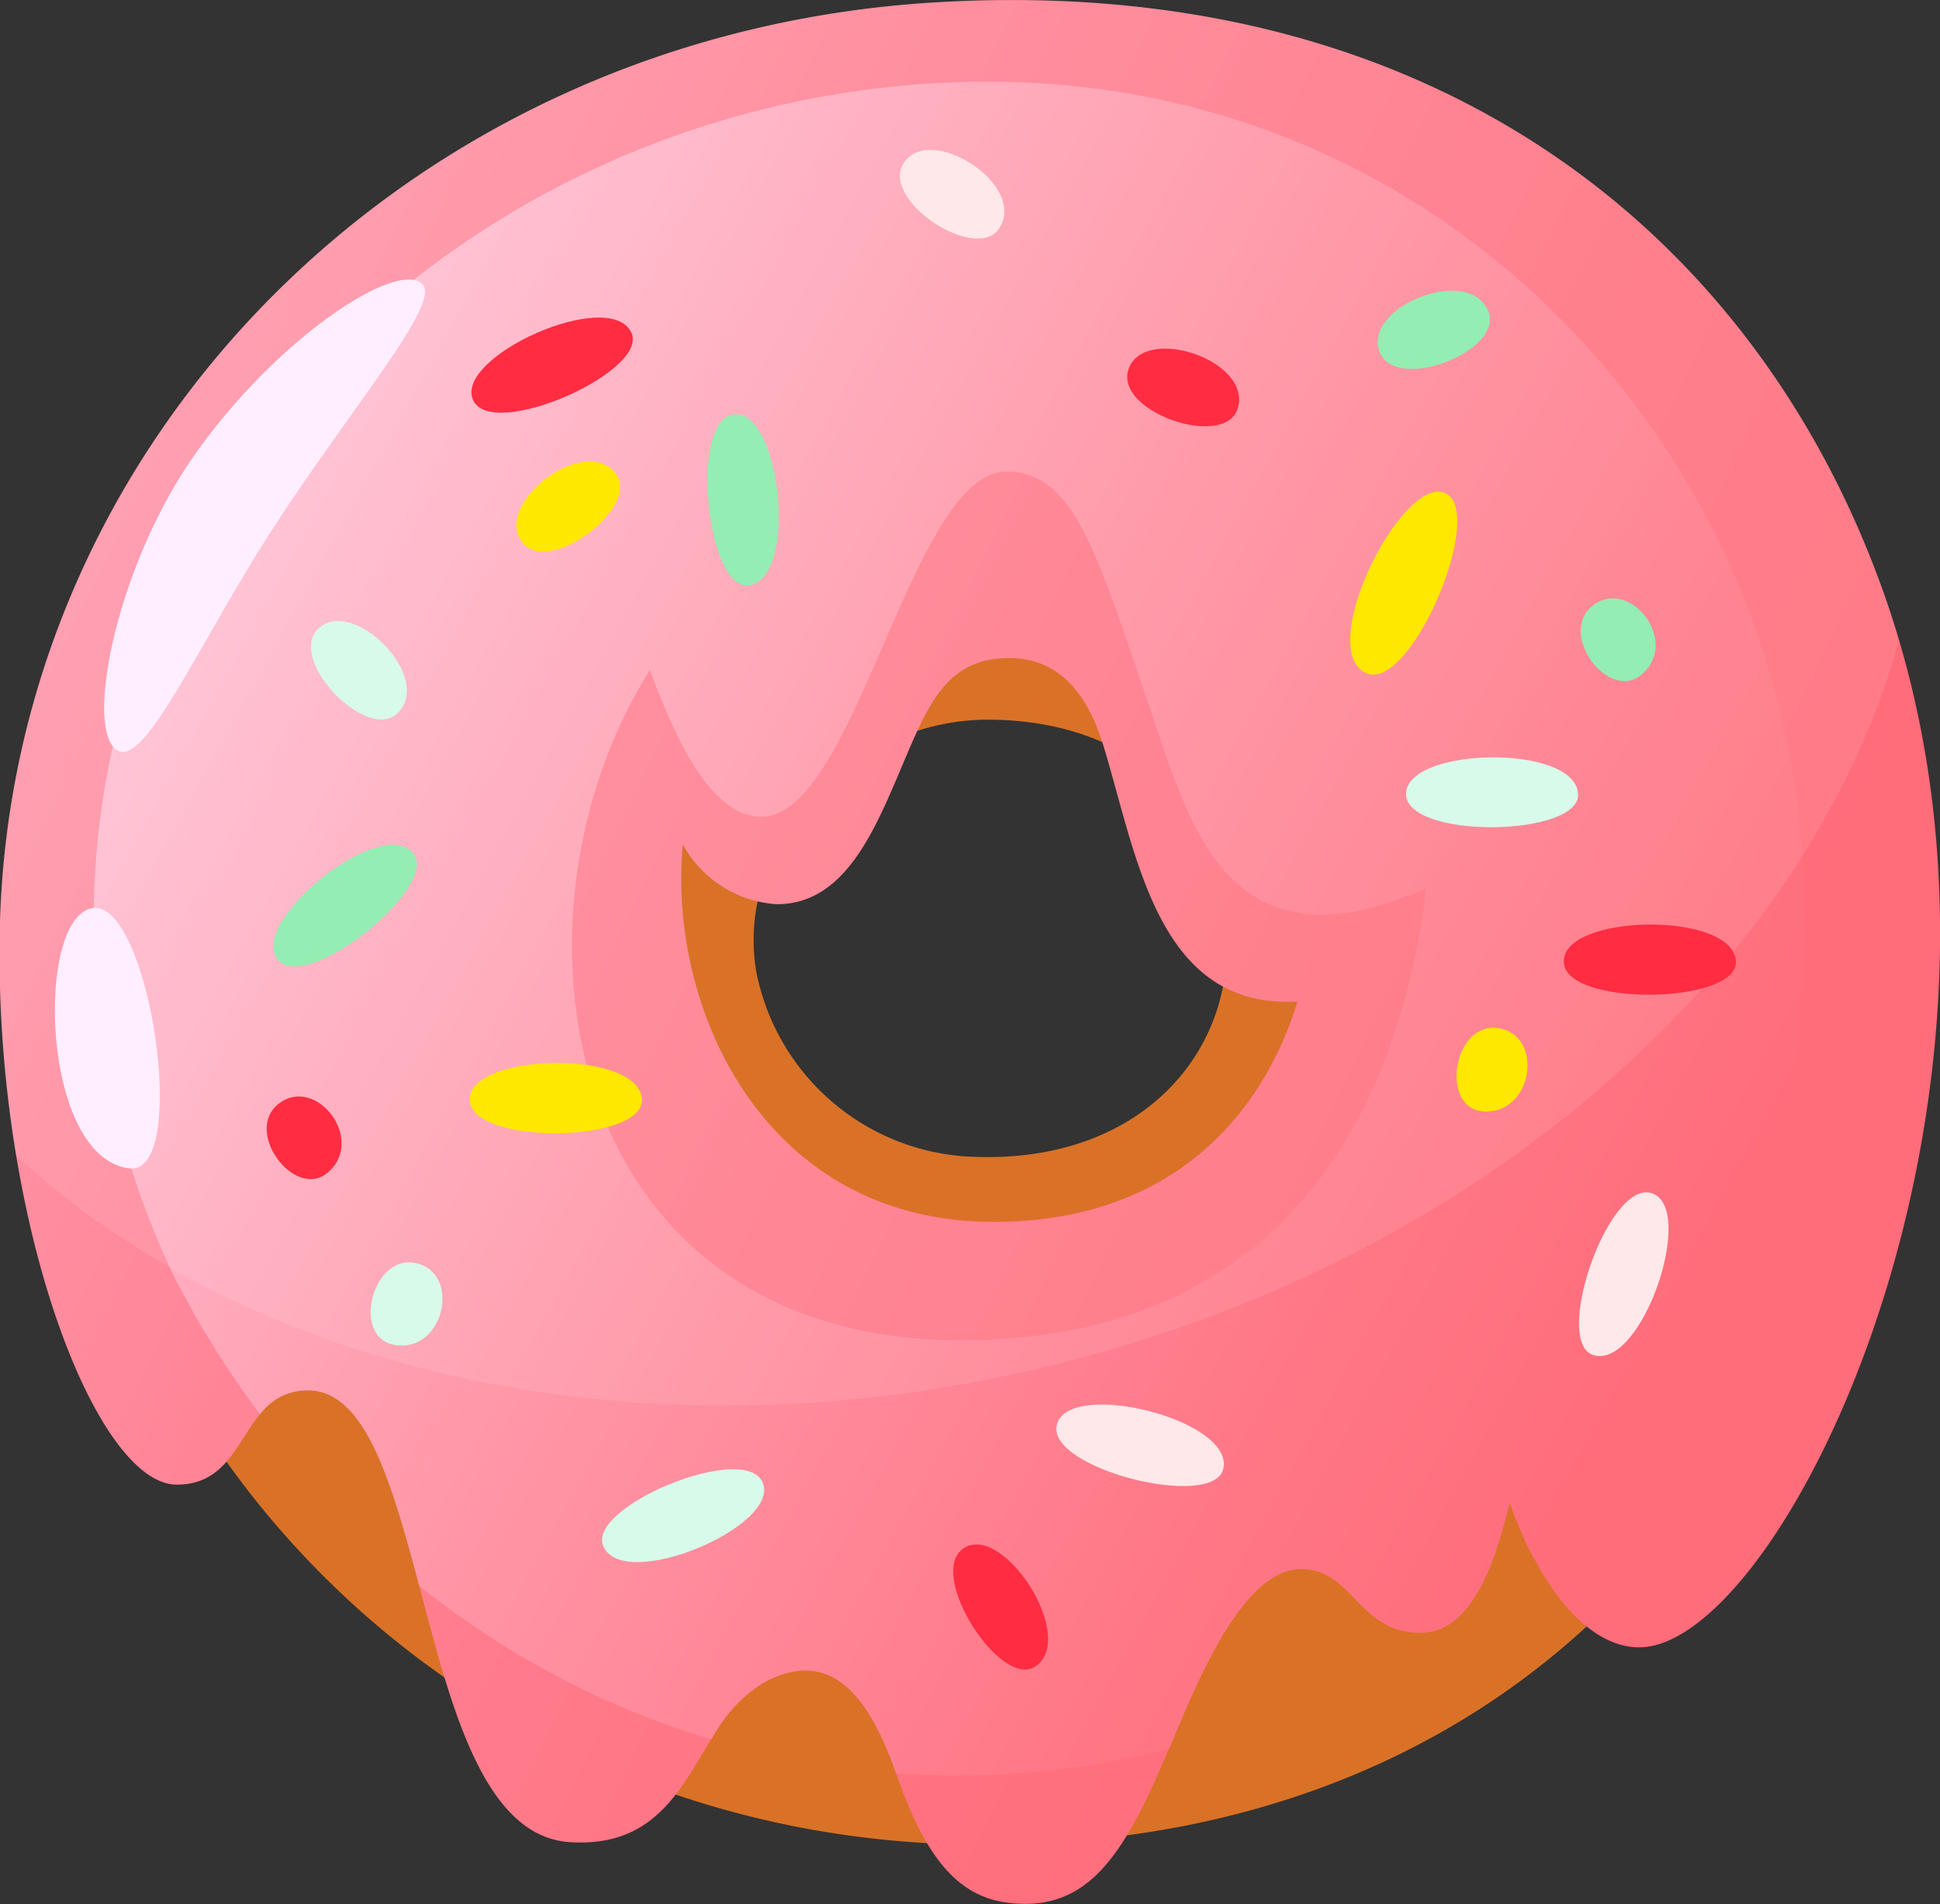 <svg xmlns="http://www.w3.org/2000/svg" xmlns:xlink="http://www.w3.org/1999/xlink" viewBox="0 0 121.79 119.52"><rect x="0" y="0" width="121.79" height="119.52" fill="#333333" stroke="none"/><defs><style>.cls-1{isolation:isolate;}.cls-2{fill:#d97227;}.cls-3{fill:url(#linear-gradient);}.cls-4{fill:url(#linear-gradient-2);}.cls-5{fill:#fff;opacity:0.1;mix-blend-mode:overlay;}.cls-6{fill:#fef;}.cls-7{fill:#ffe8e9;}.cls-8{fill:#ffe800;}.cls-9{fill:#d8faeb;}.cls-10{fill:#94edb2;}.cls-11{fill:#ff2c42;}</style><linearGradient id="linear-gradient" x1="103.86" y1="80.55" x2="-27.64" y2="17.04" gradientUnits="userSpaceOnUse"><stop offset="0" stop-color="#ff6c7a"/><stop offset="0.21" stop-color="#ff7281"/><stop offset="0.51" stop-color="#ff8394"/><stop offset="0.87" stop-color="#ff9fb4"/><stop offset="1" stop-color="#ffaac1"/></linearGradient><linearGradient id="linear-gradient-2" x1="9.04" y1="29.77" x2="106.68" y2="83.62" gradientUnits="userSpaceOnUse"><stop offset="0" stop-color="#ffc4d8"/><stop offset="0.01" stop-color="#ffc3d7"/><stop offset="0.46" stop-color="#ff94a5"/><stop offset="0.81" stop-color="#ff7786"/><stop offset="1" stop-color="#ff6c7a"/></linearGradient></defs><title>Asset 16</title><g class="cls-1"><g id="Layer_2" data-name="Layer 2"><g id="_30-Egg" data-name="30-Egg"><path class="cls-2" d="M116,51.26c-4-26.64-28.55-47.59-56.72-47.06C30.46,4.74,6.32,27.55,4.08,55.31c-2.58,32,23.08,60.47,57.66,60.47C101.58,115.78,120.82,83.09,116,51.26ZM61.28,72.61A14.39,14.39,0,0,1,47.48,61c-1.39-8.14,6-15.83,14.54-15.83S77.26,50.2,77,59.91C76.79,66.71,71.15,72.93,61.28,72.61Z"/><path class="cls-3" d="M118.15,36.92C110.05,14.48,89.79-1.72,58.7.15,25.94,2.12.94,27.28,0,57.81-.51,76.17,5.92,93.18,11.1,93.18c4.57,0,3.89-5.92,8.26-5.92,7.94,0,6.33,27.75,16.44,28.36,7.71.47,7.65-7.53,12.07-10s6.86,1.24,8.42,5.76c2.2,6.39,4.67,8.11,8.1,8.11,5,0,7-5,9.82-11.69s5.19-9.35,7.48-9.35c3.25,0,3.58,4,7.48,4,3.5,0,4.83-5.14,5.61-8.16,2.18,6.13,5.31,9.1,8.1,9.1C112,103.47,129.35,67.93,118.15,36.92ZM62.37,76.68C47.84,76.68,41.89,63.1,42.87,53a7.23,7.23,0,0,0,5.9,3.75c4.45,0,6.29-5,8.16-9.39,1.48-3.46,2.72-6.06,6.42-6.06,3.46,0,5.07,2.72,5.94,5.56,2.11,6.94,3.4,16.48,12.16,16C79.44,69.45,74,76.68,62.37,76.68Z"/><path class="cls-4" d="M113,52C110.58,26.83,89.79,4.82,61.43,5.13,34.14,5.43,10.75,24.6,6.58,49.39a51.53,51.53,0,0,0,4.34,30.72,60.36,60.36,0,0,0,5.4,8.65,3.69,3.69,0,0,1,3-1.5c3.65,0,5.28,5.87,7,12.27h0a54.5,54.5,0,0,0,18.33,9.64,9.38,9.38,0,0,1,3.22-3.52c4.48-2.48,6.82,1.18,8.38,5.65a52.72,52.72,0,0,0,5.49.11,54.36,54.36,0,0,0,11.65-1.64l.82-1.94c2.8-6.68,5.19-9.35,7.48-9.35,3.25,0,3.58,4,7.48,4,3.5,0,4.83-5.14,5.61-8.16a25.56,25.56,0,0,0,1.54,3.53h0C109.25,86.91,114.74,69.93,113,52ZM60.39,84.12C35.14,84.12,31,57.6,40.8,42.05c1.44,3.89,3.71,9.21,7,9.21,5.94,0,9.41-21.69,15.39-21.66,4.34,0,5.72,5.26,9.35,15.89,2.33,6.87,4.93,15.59,17,10.27C87.05,75.61,75.68,84.12,60.39,84.12Z"/><path class="cls-5" d="M67.11,85.42c26.68-6.9,46.47-25.06,52.11-45.22-.32-1.1-.67-2.19-1.06-3.28C110.05,14.48,89.79-1.72,58.7.15,25.94,2.12.94,27.28,0,57.81A76.58,76.58,0,0,0,1,72.5C16,86.41,41.27,92.11,67.11,85.42ZM42.87,53a7.23,7.23,0,0,0,5.9,3.75c4.45,0,6.29-5,8.16-9.39,1.48-3.46,2.72-6.06,6.42-6.06,3.46,0,5.07,2.72,5.94,5.56,2.11,6.94,3.4,16.48,12.16,16-2,6.63-7.46,13.86-19.08,13.86C47.84,76.68,41.89,63.1,42.87,53Z"/><path class="cls-6" d="M5.77,57c-3.58.67-3.2,15.66,2.34,16.33C12,73.8,9.36,56.33,5.77,57Z"/><path class="cls-6" d="M7.39,47.11C5.28,45.94,7.2,35.88,12,28.86c5.21-7.58,13-12.66,14.54-11C27.7,19.1,21.72,26,16.88,33.56,12.44,40.49,9.13,48.08,7.39,47.11Z"/><path class="cls-7" d="M66.35,89.4c.76-2.85,11.1-.33,10.45,2.77C76.24,94.83,65.62,92.17,66.35,89.4Z"/><path class="cls-8" d="M29.49,69c0-2.94,10.64-3.16,10.81,0C40.44,71.76,29.49,71.91,29.49,69Z"/><path class="cls-9" d="M47.89,93.07c1.09,2.74-8.71,6.87-10,4C36.72,94.6,46.83,90.41,47.89,93.07Z"/><path class="cls-9" d="M88.27,49.83c0-2.95,10.63-3.17,10.8,0C99.21,52.54,88.27,52.69,88.27,49.83Z"/><path class="cls-10" d="M46.1,26C49,25.72,50.17,36.3,47,36.74,44.34,37.11,43.25,26.22,46.1,26Z"/><path class="cls-11" d="M29.69,25.09c-1.15-2.71,8.55-7.08,9.94-4.23C40.83,23.3,30.81,27.73,29.69,25.09Z"/><path class="cls-11" d="M98.17,60.34c0-3,10.64-3.17,10.81,0C109.12,63.05,98.17,63.21,98.17,60.34Z"/><path class="cls-11" d="M60.5,97.17c2.47-1.61,7.11,5.52,4.55,7.39C62.86,106.16,58.1,98.74,60.5,97.17Z"/><path class="cls-8" d="M90.68,30.93c2.75,1.06-2.19,12.78-5,11.28C82.62,40.55,88,29.9,90.68,30.93Z"/><path class="cls-8" d="M32.75,34c-1.75-2.38,3.86-6.77,5.87-4.32C40.34,31.73,34.44,36.26,32.75,34Z"/><path class="cls-7" d="M103.73,74.9c2.77,1-.67,11.08-3.7,10.15C97.43,84.25,101,73.92,103.73,74.9Z"/><path class="cls-7" d="M56.76,10.19c1.66-2.44,7.68,1.37,6,4.09C61.4,16.6,55.16,12.56,56.76,10.19Z"/><path class="cls-9" d="M20,39.44c2.14-2,7.2,3,5,5.28C23.16,46.7,17.93,41.42,20,39.44Z"/><path class="cls-11" d="M70.86,23.14c1-2.77,7.77-.53,6.84,2.5C76.9,28.24,69.87,25.83,70.86,23.14Z"/><path class="cls-10" d="M17.42,60.21c-1.82-2.32,6.41-9.06,8.5-6.68C27.71,55.58,19.19,62.46,17.42,60.21Z"/><path class="cls-10" d="M86.59,22.05c-1-2.77,5.57-5.45,6.83-2.55C94.5,22,87.59,24.73,86.59,22.05Z"/><path class="cls-10" d="M100,38c2.34-1.79,5.48,2.27,3.07,4.33C101,44.11,97.74,39.76,100,38Z"/><path class="cls-9" d="M26.17,79.29C29,80,27.83,85,24.72,84.4,22.05,83.89,23.39,78.61,26.17,79.29Z"/><path class="cls-11" d="M17.51,69.26c2.34-1.79,5.48,2.28,3.07,4.33C18.52,75.36,15.24,71,17.51,69.26Z"/><path class="cls-8" d="M94.06,64.53c2.92.43,2.19,5.51-1,5.22C90.39,69.49,91.23,64.11,94.06,64.53Z"/></g></g></g></svg>